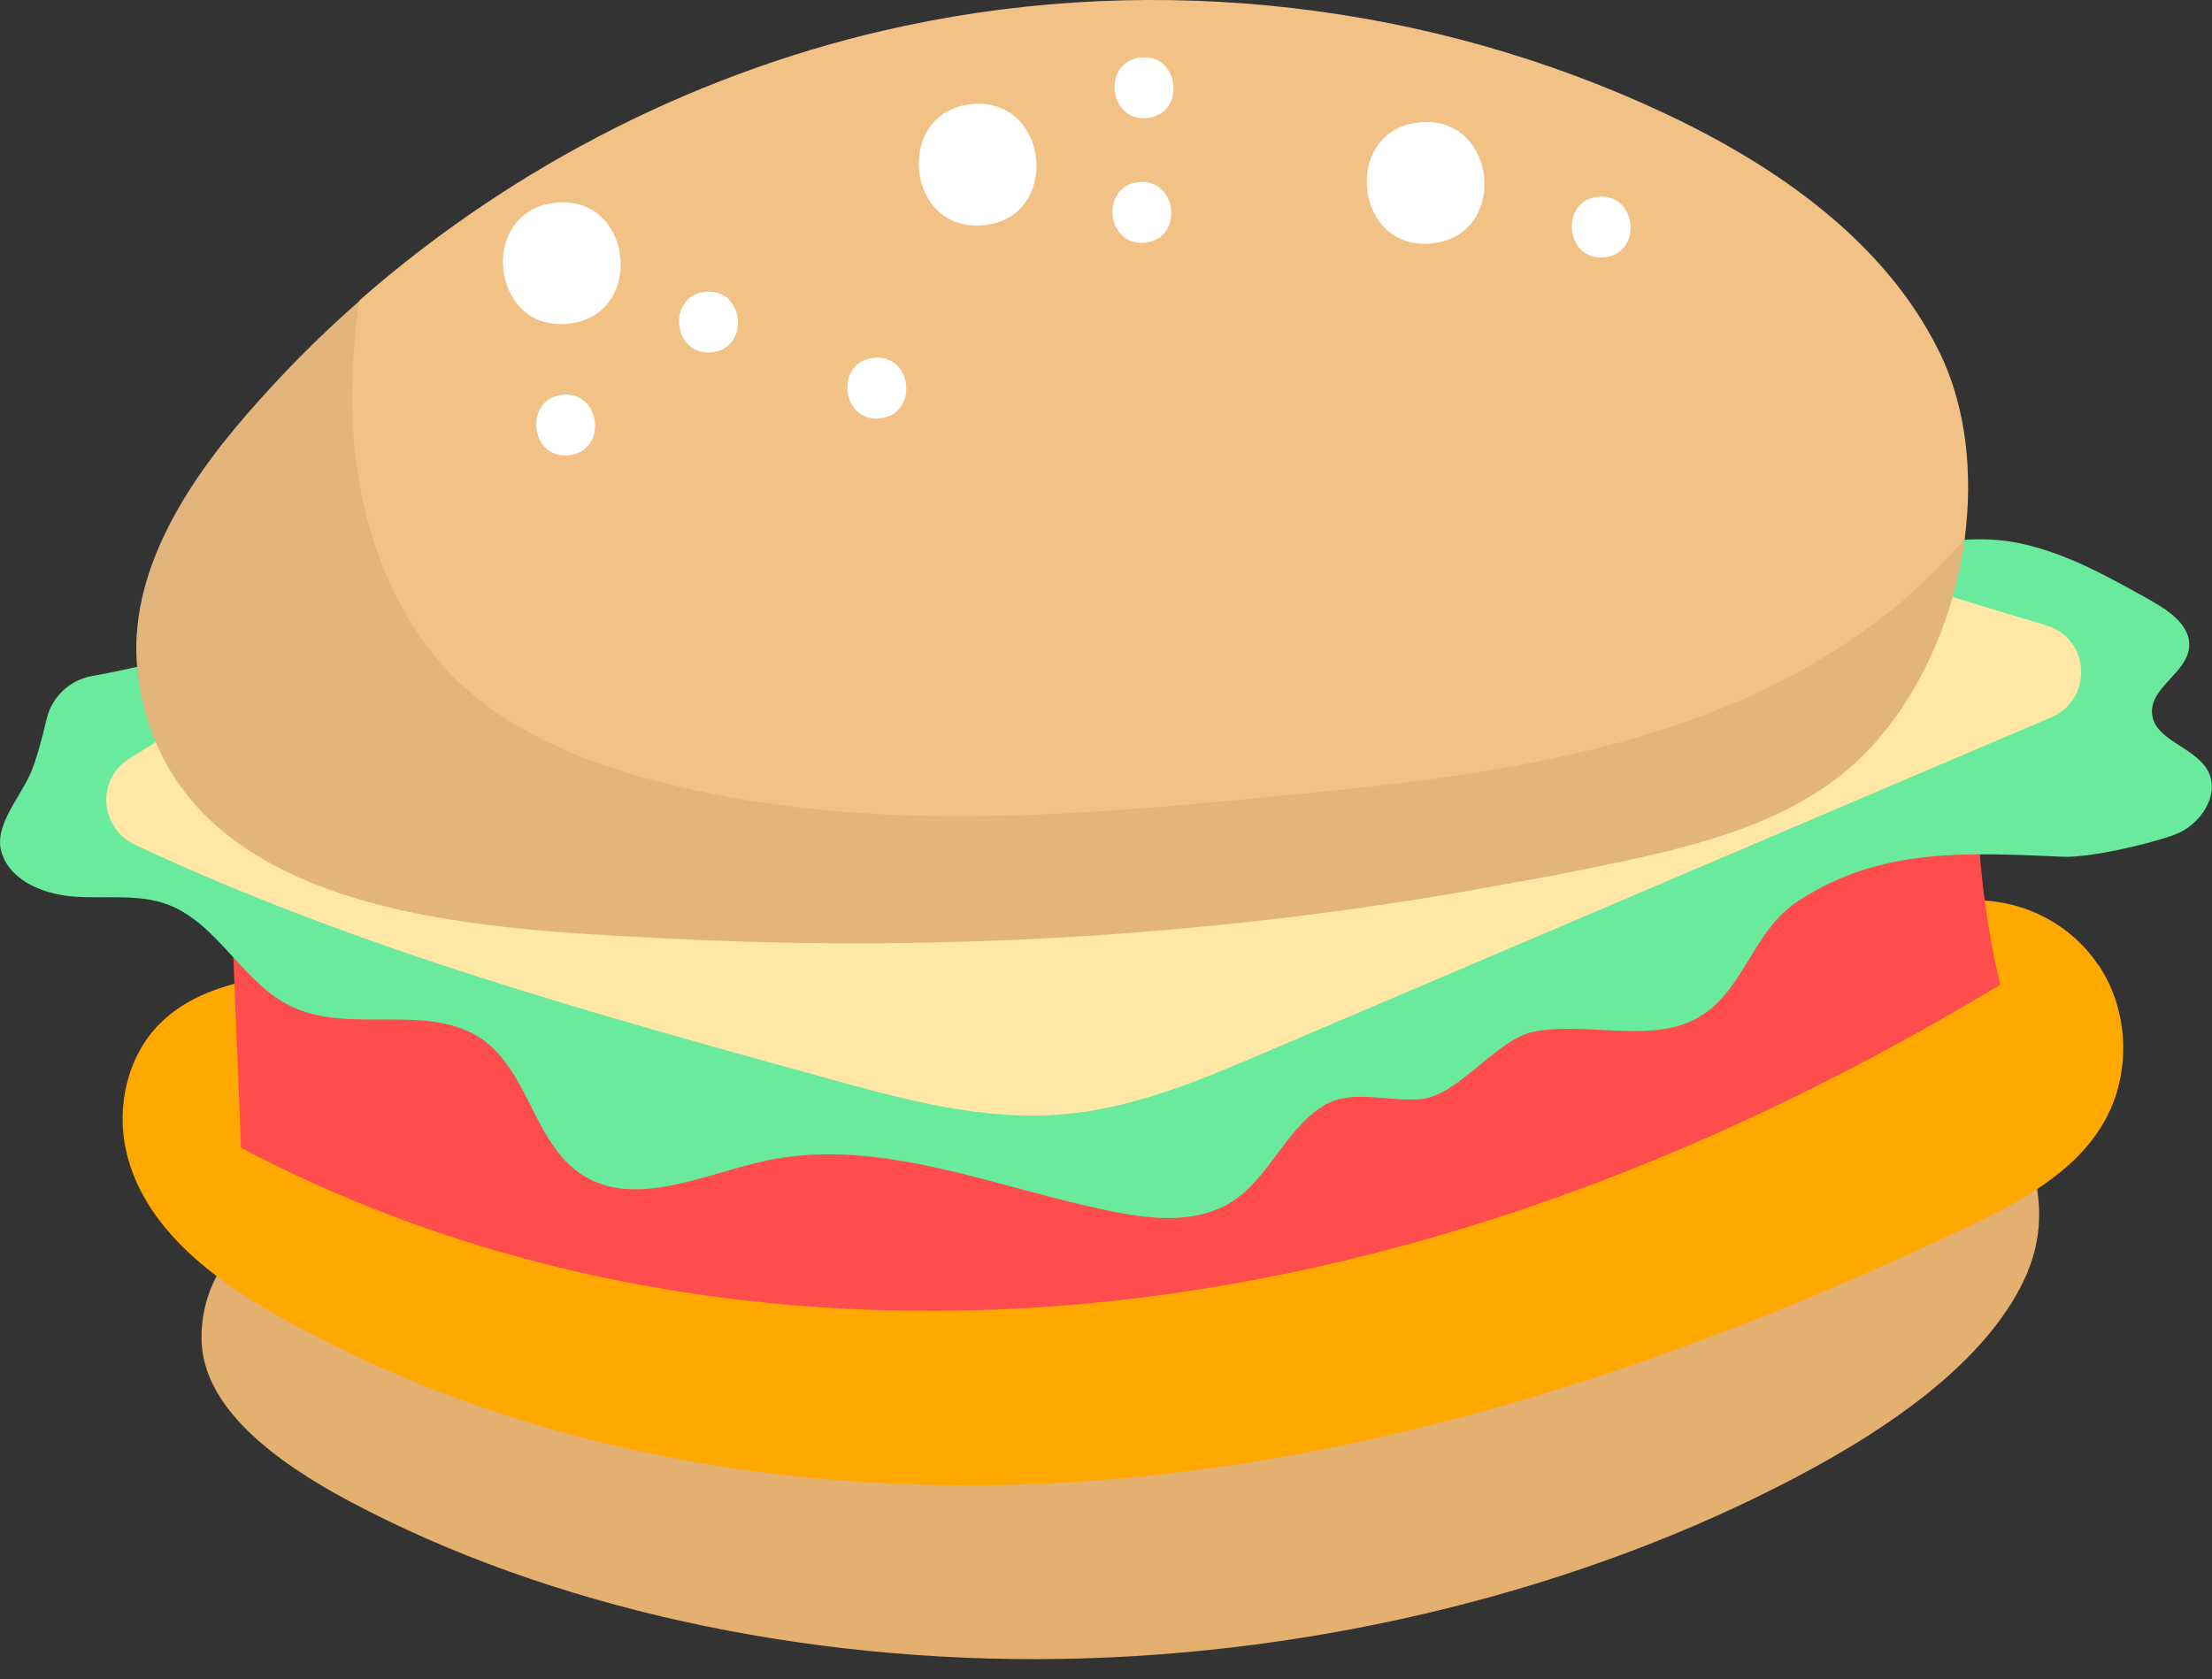 <svg width="54" height="41" viewBox="0 0 54 41" fill="none" xmlns="http://www.w3.org/2000/svg">
<rect x="0" y="0" width="54" height="41" fill="#333333" stroke="none"/>
<g id="Isolation_Mode" clip-path="url(#clip0_23_5315)">
<path id="Vector" d="M49.505 31.049C48.637 33.1 46.327 34.766 43.841 36.073C38.631 38.817 32.232 40.401 25.919 40.506C19.606 40.611 13.408 39.246 8.555 36.67C6.709 35.687 4.943 34.37 4.92 32.695C4.867 28.606 12.148 27.255 16.581 26.368C23.309 25.013 30.214 24.201 37.099 23.958C38.111 23.925 39.122 23.891 40.134 23.877C41.995 23.853 43.918 23.906 45.535 24.474C48.603 25.552 50.531 28.625 49.5 31.044L49.505 31.049Z" fill="#E4B070"/>
<g id="Group">
<path id="Vector_2" d="M51.228 23.562C51.972 24.664 52.034 26.186 51.39 27.351C50.688 28.62 49.314 29.345 48.007 29.965C41.56 33.034 34.704 35.4 27.599 36.078C20.494 36.755 13.107 35.663 6.876 32.18C5.206 31.249 3.507 29.975 3.082 28.114C2.834 27.026 3.106 25.805 3.884 25.013C4.8 24.082 6.203 23.867 7.501 23.7C13.456 22.947 19.416 22.193 25.404 21.754C31.407 21.315 37.452 21.191 43.455 21.715C44.91 21.844 46.394 22.169 47.84 22.006C49.152 21.859 50.483 22.455 51.223 23.562H51.228Z" fill="#FFA800"/>
<path id="Vector_3" d="M5.664 22.512L48.288 20.084C48.341 21.42 48.522 22.746 48.828 24.044C42.367 27.942 35.353 30.743 27.866 31.683C20.379 32.623 12.549 31.559 5.883 28.023C5.817 26.215 5.731 24.316 5.664 22.508V22.512Z" fill="#FF4C4C"/>
<path id="Vector_4" d="M52.53 14.677C52.979 14.93 53.494 15.298 53.442 15.808C53.38 16.433 52.502 16.777 52.535 17.407C52.573 18.075 53.561 18.223 53.89 18.805C54.219 19.382 53.728 20.141 53.103 20.375C52.478 20.608 51.027 20.947 50.364 20.919C47.983 20.818 45.898 20.69 43.903 21.997C42.701 22.784 42.572 24.359 41.26 24.946C40.148 25.442 38.602 24.941 37.414 25.199C36.536 25.39 35.596 26.745 34.704 26.835C33.897 26.916 32.995 26.573 32.304 27.002C31.373 27.58 30.977 28.782 30.047 29.36C29.231 29.865 28.186 29.784 27.246 29.598C24.373 29.04 21.501 27.723 18.643 28.353C17.14 28.687 15.474 29.517 14.191 28.672C13.046 27.919 12.907 26.186 11.791 25.39C10.483 24.459 8.555 25.27 7.11 24.574C5.922 24.006 5.32 22.541 4.084 22.083C3.383 21.825 2.61 21.945 1.87 21.897C1.126 21.854 0.291 21.549 0.048 20.847C-0.177 20.193 0.463 19.521 0.744 18.886C0.878 18.581 1.026 18.041 1.136 17.564C1.264 17.015 1.703 16.6 2.257 16.505C4.104 16.18 7.468 15.231 9.266 14.425C12.44 13.007 16.133 13.513 19.549 12.893C24.483 11.996 29.345 9.395 34.25 10.44C36.207 10.855 37.996 11.834 39.852 12.583C41.895 13.403 43.975 13.733 46.16 13.408C47.234 13.251 48.269 13.036 49.348 13.274C50.488 13.523 51.519 14.11 52.526 14.673L52.53 14.677Z" fill="#69EA9D"/>
<path id="Vector_5" d="M49.959 15.274C51.027 15.584 51.104 17.073 50.083 17.512L30.905 25.69C29.312 26.372 27.685 27.06 25.957 27.208C24.015 27.375 22.088 26.855 20.212 26.334C14.467 24.75 8.68 23.152 3.297 20.628C2.429 20.222 2.343 19.024 3.159 18.523C4.285 17.827 5.506 17.001 5.807 16.834C7.453 15.932 9.114 15.064 10.793 14.229C14.181 12.54 17.636 10.989 21.143 9.577C23.452 8.646 25.79 7.773 28.148 6.967C28.334 6.9 28.534 6.842 28.73 6.866C29.469 6.962 30.448 7.711 31.12 8.035C34.441 9.634 37.829 11.084 41.279 12.377C44.137 13.451 47.033 14.415 49.963 15.269L49.959 15.274Z" fill="#FFE7A6"/>
</g>
<g id="Group_2">
<path id="Vector_6" d="M3.383 16.615C4.271 22.441 11.705 22.675 16.242 22.913C23.147 23.271 30.08 22.832 36.861 21.568C37.862 21.396 38.865 21.195 39.847 20.981C41.685 20.58 43.541 20.055 45.001 18.881C46.599 17.574 47.668 15.384 47.964 13.15C48.169 11.557 48.002 9.934 47.348 8.603C46.022 5.893 43.369 4.051 40.64 2.768C34.909 0.076 28.296 -0.687 22.092 0.63C17.183 1.67 12.544 4.022 8.77 7.339V7.353C7.787 8.212 6.871 9.142 6.022 10.12C4.442 11.938 3.011 14.219 3.388 16.615H3.383Z" fill="#F1C185"/>
<g id="Group_3">
<path id="Vector_7" d="M39.017 4.805C39.967 4.714 40.115 6.194 39.16 6.284C38.211 6.375 38.063 4.896 39.017 4.805Z" fill="white"/>
<path id="Vector_8" d="M34.661 2.987C36.565 2.806 36.851 5.764 34.942 5.945C33.038 6.127 32.752 3.168 34.661 2.987Z" fill="white"/>
<path id="Vector_9" d="M27.804 4.447C28.753 4.356 28.901 5.836 27.947 5.926C26.998 6.017 26.85 4.538 27.804 4.447Z" fill="white"/>
<path id="Vector_10" d="M23.724 2.543C25.628 2.362 25.915 5.32 24.006 5.502C22.102 5.683 21.816 2.725 23.724 2.543Z" fill="white"/>
<path id="Vector_11" d="M27.857 1.403C28.811 1.312 28.954 2.791 28 2.882C27.045 2.973 26.902 1.494 27.857 1.403Z" fill="white"/>
<path id="Vector_12" d="M17.225 7.124C18.175 7.033 18.323 8.512 17.369 8.603C16.414 8.694 16.271 7.215 17.225 7.124Z" fill="white"/>
<path id="Vector_13" d="M13.737 9.639C14.687 9.548 14.835 11.027 13.88 11.118C12.926 11.208 12.783 9.729 13.737 9.639Z" fill="white"/>
<path id="Vector_14" d="M13.575 4.948C15.479 4.767 15.765 7.725 13.857 7.907C11.953 8.088 11.666 5.129 13.575 4.948Z" fill="white"/>
<path id="Vector_15" d="M21.334 8.737C22.288 8.646 22.431 10.125 21.477 10.216C20.523 10.307 20.379 8.827 21.334 8.737Z" fill="white"/>
</g>
<path id="Vector_16" opacity="0.33" d="M3.383 16.615C4.271 22.441 11.705 22.675 16.242 22.913C23.147 23.271 30.08 22.832 36.861 21.568C37.862 21.396 38.864 21.195 39.847 20.981C41.684 20.58 43.541 20.055 45.001 18.881C46.599 17.574 47.668 15.384 47.964 13.15C46.213 15.24 43.775 16.701 41.207 17.607C38.015 18.738 34.632 19.11 31.268 19.43C26.158 19.936 20.919 20.379 15.961 19.053C14.176 18.581 12.411 17.851 11.084 16.548C9.672 15.121 8.913 13.155 8.675 11.151C8.536 9.887 8.594 8.608 8.761 7.348C7.778 8.207 6.862 9.138 6.012 10.116C4.433 11.934 3.001 14.214 3.378 16.61L3.383 16.615Z" fill="black" fill-opacity="0.2"/>
</g>
</g>
<defs>
<clipPath id="clip0_23_5315">
<rect width="54" height="40.511" fill="white"/>
</clipPath>
</defs>
</svg>
